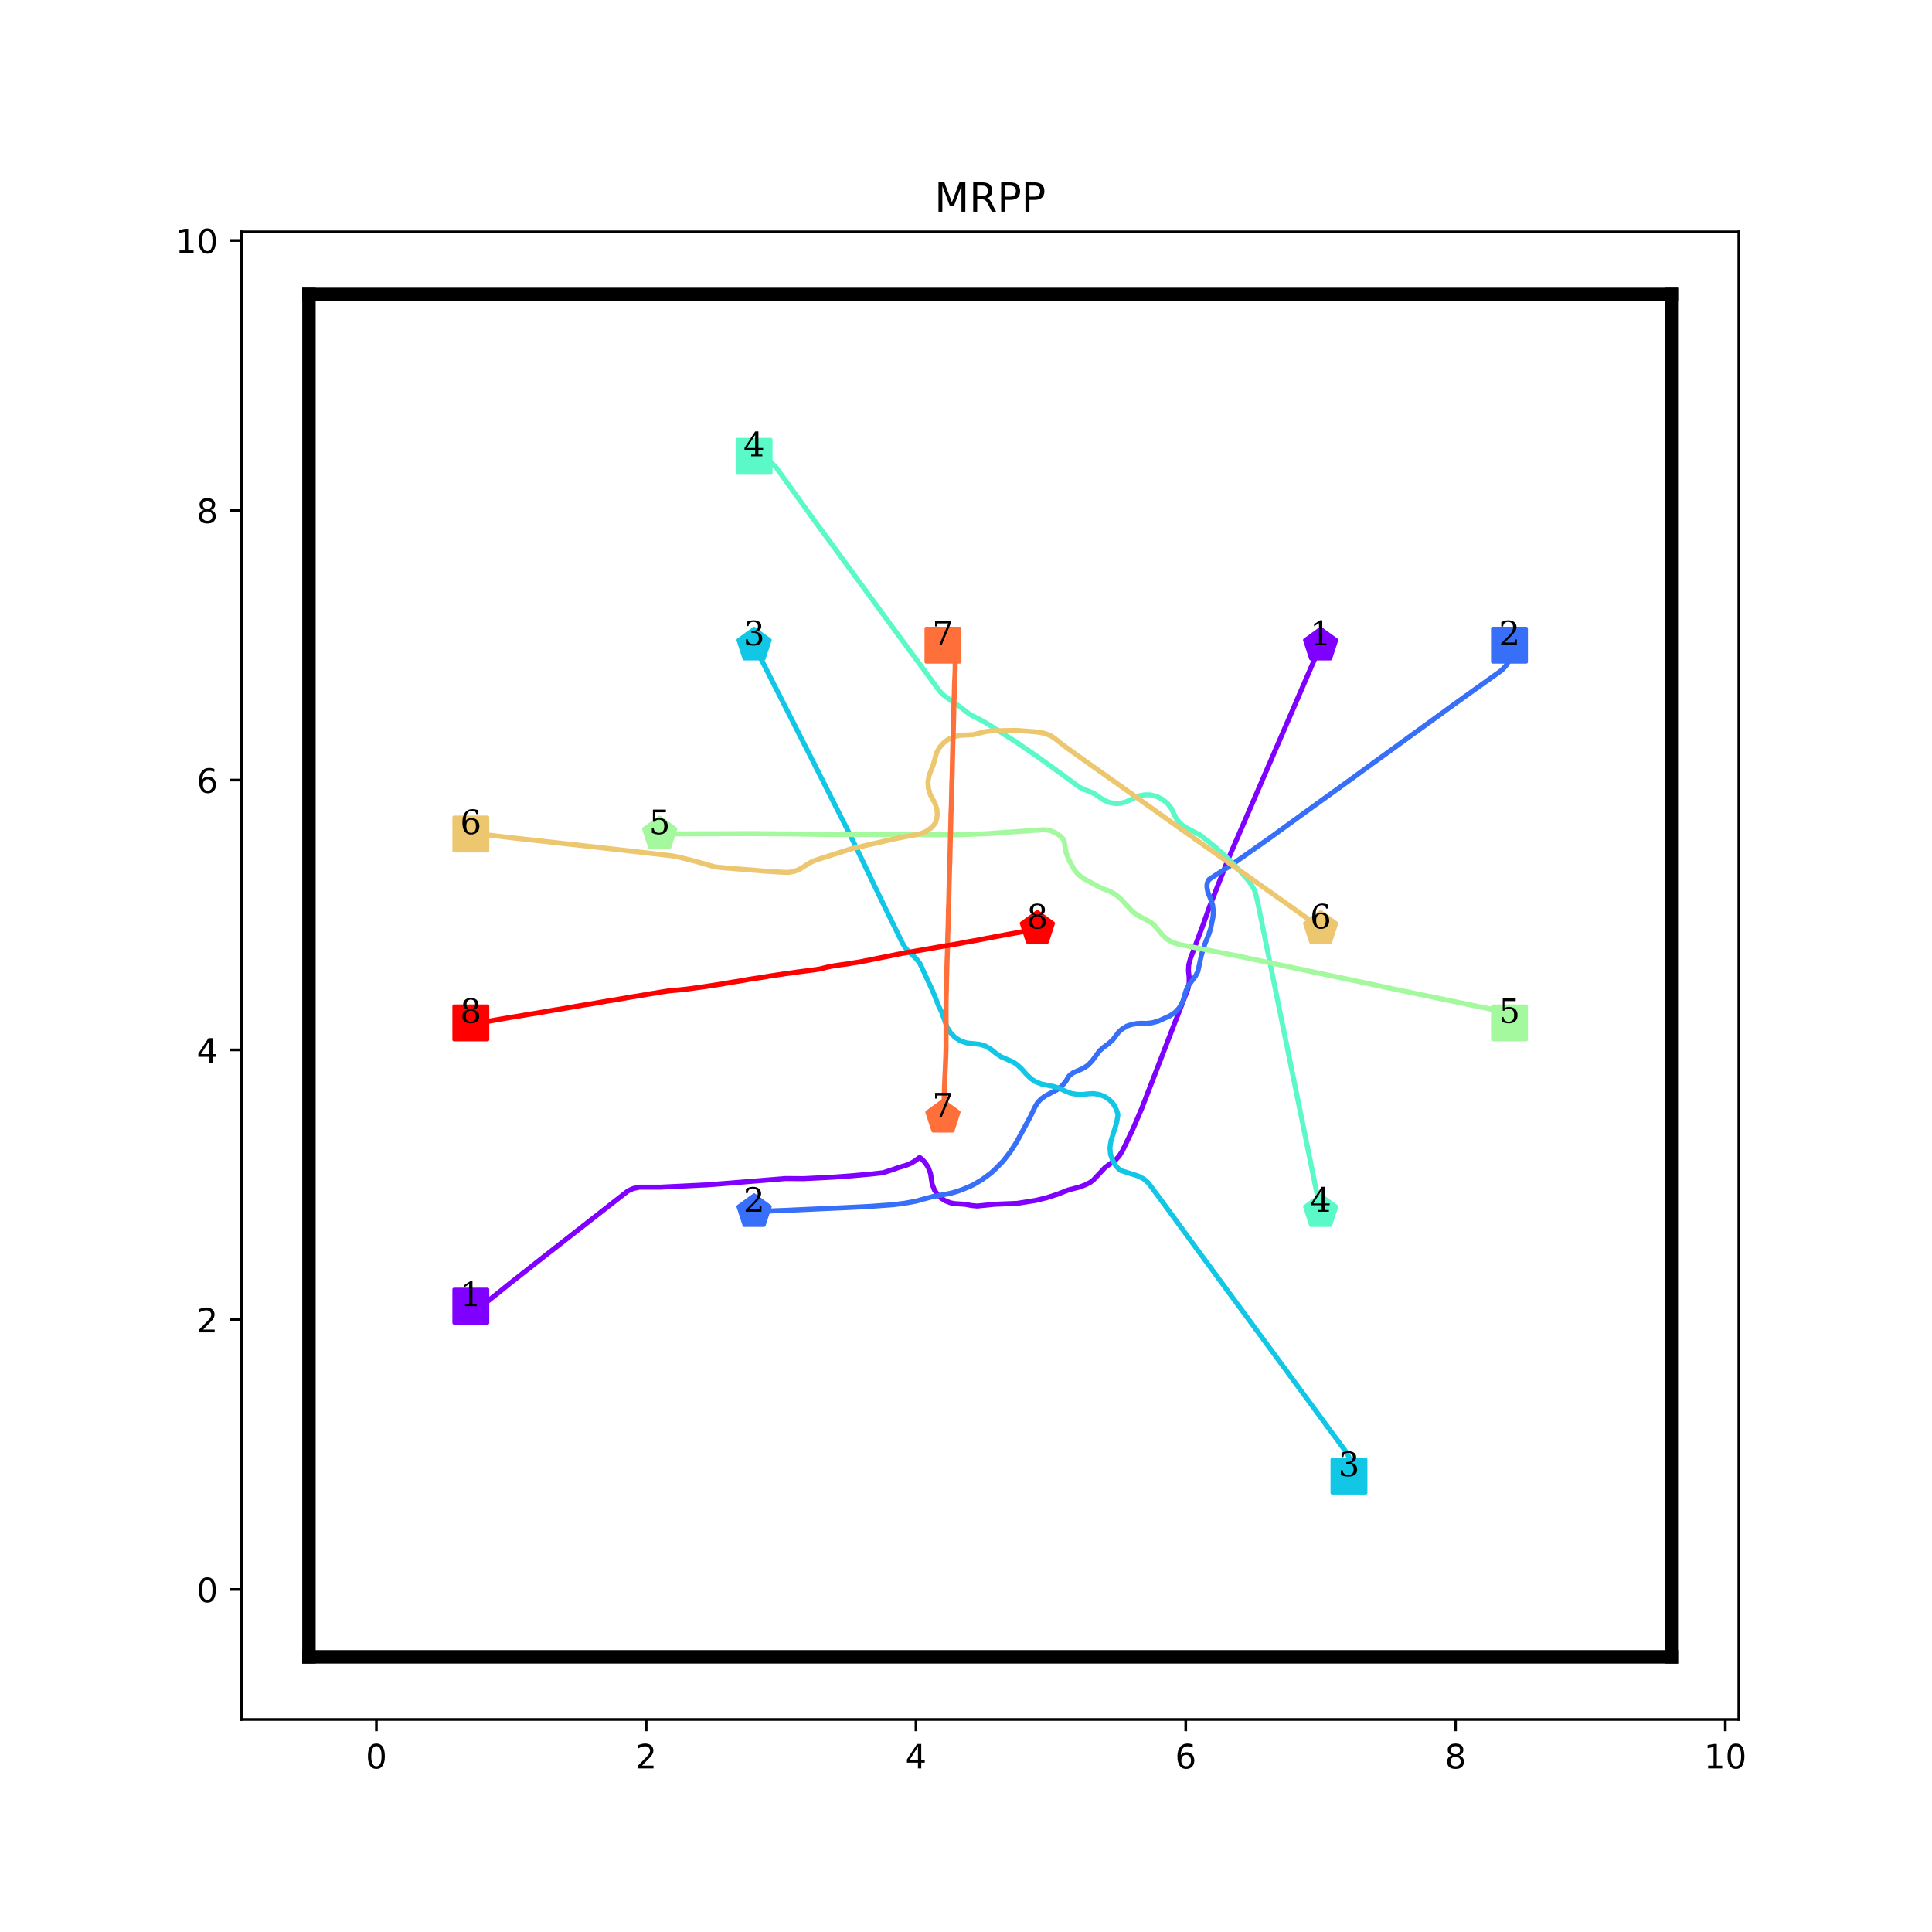<?xml version="1.0" encoding="utf-8" standalone="no"?>
<!DOCTYPE svg PUBLIC "-//W3C//DTD SVG 1.1//EN"
  "http://www.w3.org/Graphics/SVG/1.1/DTD/svg11.dtd">
<!-- Created with matplotlib (http://matplotlib.org/) -->
<svg height="576pt" version="1.1" viewBox="0 0 576 576" width="576pt" xmlns="http://www.w3.org/2000/svg" xmlns:xlink="http://www.w3.org/1999/xlink">
 <defs>
  <style type="text/css">
*{stroke-linecap:butt;stroke-linejoin:round;}
  </style>
 </defs>
 <g id="figure_1">
  <g id="patch_1">
   <path d="M 0 576 
L 576 576 
L 576 0 
L 0 0 
z
" style="fill:#ffffff;"/>
  </g>
  <g id="axes_1">
   <g id="patch_2">
    <path d="M 72 512.64 
L 518.4 512.64 
L 518.4 69.12 
L 72 69.12 
z
" style="fill:#ffffff;"/>
   </g>
   <g id="matplotlib.axis_1">
    <g id="xtick_1">
     <g id="line2d_1">
      <defs>
       <path d="M 0 0 
L 0 3.5 
" id="mc1763d6c73" style="stroke:#000000;stroke-width:0.8;"/>
      </defs>
      <g>
       <use style="stroke:#000000;stroke-width:0.8;" x="112.216" xlink:href="#mc1763d6c73" y="512.64"/>
      </g>
     </g>
     <g id="text_1">
      <!-- 0 -->
      <defs>
       <path d="M 31.781 66.406 
Q 24.172 66.406 20.328 58.906 
Q 16.5 51.422 16.5 36.375 
Q 16.5 21.391 20.328 13.891 
Q 24.172 6.391 31.781 6.391 
Q 39.453 6.391 43.281 13.891 
Q 47.125 21.391 47.125 36.375 
Q 47.125 51.422 43.281 58.906 
Q 39.453 66.406 31.781 66.406 
z
M 31.781 74.219 
Q 44.047 74.219 50.516 64.516 
Q 56.984 54.828 56.984 36.375 
Q 56.984 17.969 50.516 8.266 
Q 44.047 -1.422 31.781 -1.422 
Q 19.531 -1.422 13.062 8.266 
Q 6.594 17.969 6.594 36.375 
Q 6.594 54.828 13.062 64.516 
Q 19.531 74.219 31.781 74.219 
z
" id="DejaVuSans-30"/>
      </defs>
      <g transform="translate(109.035 527.238)scale(0.1 -0.1)">
       <use xlink:href="#DejaVuSans-30"/>
      </g>
     </g>
    </g>
    <g id="xtick_2">
     <g id="line2d_2">
      <g>
       <use style="stroke:#000000;stroke-width:0.8;" x="192.649" xlink:href="#mc1763d6c73" y="512.64"/>
      </g>
     </g>
     <g id="text_2">
      <!-- 2 -->
      <defs>
       <path d="M 19.188 8.297 
L 53.609 8.297 
L 53.609 0 
L 7.328 0 
L 7.328 8.297 
Q 12.938 14.109 22.625 23.891 
Q 32.328 33.688 34.812 36.531 
Q 39.547 41.844 41.422 45.531 
Q 43.312 49.219 43.312 52.781 
Q 43.312 58.594 39.234 62.25 
Q 35.156 65.922 28.609 65.922 
Q 23.969 65.922 18.812 64.312 
Q 13.672 62.703 7.812 59.422 
L 7.812 69.391 
Q 13.766 71.781 18.938 73 
Q 24.125 74.219 28.422 74.219 
Q 39.75 74.219 46.484 68.547 
Q 53.219 62.891 53.219 53.422 
Q 53.219 48.922 51.531 44.891 
Q 49.859 40.875 45.406 35.406 
Q 44.188 33.984 37.641 27.219 
Q 31.109 20.453 19.188 8.297 
z
" id="DejaVuSans-32"/>
      </defs>
      <g transform="translate(189.467 527.238)scale(0.1 -0.1)">
       <use xlink:href="#DejaVuSans-32"/>
      </g>
     </g>
    </g>
    <g id="xtick_3">
     <g id="line2d_3">
      <g>
       <use style="stroke:#000000;stroke-width:0.8;" x="273.081" xlink:href="#mc1763d6c73" y="512.64"/>
      </g>
     </g>
     <g id="text_3">
      <!-- 4 -->
      <defs>
       <path d="M 37.797 64.312 
L 12.891 25.391 
L 37.797 25.391 
z
M 35.203 72.906 
L 47.609 72.906 
L 47.609 25.391 
L 58.016 25.391 
L 58.016 17.188 
L 47.609 17.188 
L 47.609 0 
L 37.797 0 
L 37.797 17.188 
L 4.891 17.188 
L 4.891 26.703 
z
" id="DejaVuSans-34"/>
      </defs>
      <g transform="translate(269.9 527.238)scale(0.1 -0.1)">
       <use xlink:href="#DejaVuSans-34"/>
      </g>
     </g>
    </g>
    <g id="xtick_4">
     <g id="line2d_4">
      <g>
       <use style="stroke:#000000;stroke-width:0.8;" x="353.514" xlink:href="#mc1763d6c73" y="512.64"/>
      </g>
     </g>
     <g id="text_4">
      <!-- 6 -->
      <defs>
       <path d="M 33.016 40.375 
Q 26.375 40.375 22.484 35.828 
Q 18.609 31.297 18.609 23.391 
Q 18.609 15.531 22.484 10.953 
Q 26.375 6.391 33.016 6.391 
Q 39.656 6.391 43.531 10.953 
Q 47.406 15.531 47.406 23.391 
Q 47.406 31.297 43.531 35.828 
Q 39.656 40.375 33.016 40.375 
z
M 52.594 71.297 
L 52.594 62.312 
Q 48.875 64.062 45.094 64.984 
Q 41.312 65.922 37.594 65.922 
Q 27.828 65.922 22.672 59.328 
Q 17.531 52.734 16.797 39.406 
Q 19.672 43.656 24.016 45.922 
Q 28.375 48.188 33.594 48.188 
Q 44.578 48.188 50.953 41.516 
Q 57.328 34.859 57.328 23.391 
Q 57.328 12.156 50.688 5.359 
Q 44.047 -1.422 33.016 -1.422 
Q 20.359 -1.422 13.672 8.266 
Q 6.984 17.969 6.984 36.375 
Q 6.984 53.656 15.188 63.938 
Q 23.391 74.219 37.203 74.219 
Q 40.922 74.219 44.703 73.484 
Q 48.484 72.75 52.594 71.297 
z
" id="DejaVuSans-36"/>
      </defs>
      <g transform="translate(350.332 527.238)scale(0.1 -0.1)">
       <use xlink:href="#DejaVuSans-36"/>
      </g>
     </g>
    </g>
    <g id="xtick_5">
     <g id="line2d_5">
      <g>
       <use style="stroke:#000000;stroke-width:0.8;" x="433.946" xlink:href="#mc1763d6c73" y="512.64"/>
      </g>
     </g>
     <g id="text_5">
      <!-- 8 -->
      <defs>
       <path d="M 31.781 34.625 
Q 24.75 34.625 20.719 30.859 
Q 16.703 27.094 16.703 20.516 
Q 16.703 13.922 20.719 10.156 
Q 24.75 6.391 31.781 6.391 
Q 38.812 6.391 42.859 10.172 
Q 46.922 13.969 46.922 20.516 
Q 46.922 27.094 42.891 30.859 
Q 38.875 34.625 31.781 34.625 
z
M 21.922 38.812 
Q 15.578 40.375 12.031 44.719 
Q 8.5 49.078 8.5 55.328 
Q 8.5 64.062 14.719 69.141 
Q 20.953 74.219 31.781 74.219 
Q 42.672 74.219 48.875 69.141 
Q 55.078 64.062 55.078 55.328 
Q 55.078 49.078 51.531 44.719 
Q 48 40.375 41.703 38.812 
Q 48.828 37.156 52.797 32.312 
Q 56.781 27.484 56.781 20.516 
Q 56.781 9.906 50.312 4.234 
Q 43.844 -1.422 31.781 -1.422 
Q 19.734 -1.422 13.25 4.234 
Q 6.781 9.906 6.781 20.516 
Q 6.781 27.484 10.781 32.312 
Q 14.797 37.156 21.922 38.812 
z
M 18.312 54.391 
Q 18.312 48.734 21.844 45.562 
Q 25.391 42.391 31.781 42.391 
Q 38.141 42.391 41.719 45.562 
Q 45.312 48.734 45.312 54.391 
Q 45.312 60.062 41.719 63.234 
Q 38.141 66.406 31.781 66.406 
Q 25.391 66.406 21.844 63.234 
Q 18.312 60.062 18.312 54.391 
z
" id="DejaVuSans-38"/>
      </defs>
      <g transform="translate(430.765 527.238)scale(0.1 -0.1)">
       <use xlink:href="#DejaVuSans-38"/>
      </g>
     </g>
    </g>
    <g id="xtick_6">
     <g id="line2d_6">
      <g>
       <use style="stroke:#000000;stroke-width:0.8;" x="514.378" xlink:href="#mc1763d6c73" y="512.64"/>
      </g>
     </g>
     <g id="text_6">
      <!-- 10 -->
      <defs>
       <path d="M 12.406 8.297 
L 28.516 8.297 
L 28.516 63.922 
L 10.984 60.406 
L 10.984 69.391 
L 28.422 72.906 
L 38.281 72.906 
L 38.281 8.297 
L 54.391 8.297 
L 54.391 0 
L 12.406 0 
z
" id="DejaVuSans-31"/>
      </defs>
      <g transform="translate(508.016 527.238)scale(0.1 -0.1)">
       <use xlink:href="#DejaVuSans-31"/>
       <use x="63.623" xlink:href="#DejaVuSans-30"/>
      </g>
     </g>
    </g>
   </g>
   <g id="matplotlib.axis_2">
    <g id="ytick_1">
     <g id="line2d_7">
      <defs>
       <path d="M 0 0 
L -3.5 0 
" id="m7b835fe3cc" style="stroke:#000000;stroke-width:0.8;"/>
      </defs>
      <g>
       <use style="stroke:#000000;stroke-width:0.8;" x="72" xlink:href="#m7b835fe3cc" y="473.864"/>
      </g>
     </g>
     <g id="text_7">
      <!-- 0 -->
      <g transform="translate(58.638 477.663)scale(0.1 -0.1)">
       <use xlink:href="#DejaVuSans-30"/>
      </g>
     </g>
    </g>
    <g id="ytick_2">
     <g id="line2d_8">
      <g>
       <use style="stroke:#000000;stroke-width:0.8;" x="72" xlink:href="#m7b835fe3cc" y="393.431"/>
      </g>
     </g>
     <g id="text_8">
      <!-- 2 -->
      <g transform="translate(58.638 397.231)scale(0.1 -0.1)">
       <use xlink:href="#DejaVuSans-32"/>
      </g>
     </g>
    </g>
    <g id="ytick_3">
     <g id="line2d_9">
      <g>
       <use style="stroke:#000000;stroke-width:0.8;" x="72" xlink:href="#m7b835fe3cc" y="312.999"/>
      </g>
     </g>
     <g id="text_9">
      <!-- 4 -->
      <g transform="translate(58.638 316.798)scale(0.1 -0.1)">
       <use xlink:href="#DejaVuSans-34"/>
      </g>
     </g>
    </g>
    <g id="ytick_4">
     <g id="line2d_10">
      <g>
       <use style="stroke:#000000;stroke-width:0.8;" x="72" xlink:href="#m7b835fe3cc" y="232.566"/>
      </g>
     </g>
     <g id="text_10">
      <!-- 6 -->
      <g transform="translate(58.638 236.366)scale(0.1 -0.1)">
       <use xlink:href="#DejaVuSans-36"/>
      </g>
     </g>
    </g>
    <g id="ytick_5">
     <g id="line2d_11">
      <g>
       <use style="stroke:#000000;stroke-width:0.8;" x="72" xlink:href="#m7b835fe3cc" y="152.134"/>
      </g>
     </g>
     <g id="text_11">
      <!-- 8 -->
      <g transform="translate(58.638 155.933)scale(0.1 -0.1)">
       <use xlink:href="#DejaVuSans-38"/>
      </g>
     </g>
    </g>
    <g id="ytick_6">
     <g id="line2d_12">
      <g>
       <use style="stroke:#000000;stroke-width:0.8;" x="72" xlink:href="#m7b835fe3cc" y="71.702"/>
      </g>
     </g>
     <g id="text_12">
      <!-- 10 -->
      <g transform="translate(52.275 75.501)scale(0.1 -0.1)">
       <use xlink:href="#DejaVuSans-31"/>
       <use x="63.623" xlink:href="#DejaVuSans-30"/>
      </g>
     </g>
    </g>
   </g>
   <g id="line2d_13">
    <path clip-path="url(#p31a82bf96d)" d="M 140.368 389.41 
" style="fill:none;stroke:#1f77b4;stroke-linecap:square;stroke-width:1.5;"/>
    <defs>
     <path d="M -5 5 
L 5 5 
L 5 -5 
L -5 -5 
z
" id="m6dfa754a2d" style="stroke:#8000ff;stroke-linejoin:miter;"/>
    </defs>
    <g clip-path="url(#p31a82bf96d)">
     <use style="fill:#8000ff;stroke:#8000ff;stroke-linejoin:miter;" x="140.368" xlink:href="#m6dfa754a2d" y="389.41"/>
    </g>
   </g>
   <g id="line2d_14">
    <path clip-path="url(#p31a82bf96d)" d="M 393.73 192.35 
" style="fill:none;stroke:#ff7f0e;stroke-linecap:square;stroke-width:1.5;"/>
    <defs>
     <path d="M 0 -5 
L -4.755 -1.545 
L -2.939 4.045 
L 2.939 4.045 
L 4.755 -1.545 
z
" id="m9c8dd5140e" style="stroke:#8000ff;stroke-linejoin:miter;"/>
    </defs>
    <g clip-path="url(#p31a82bf96d)">
     <use style="fill:#8000ff;stroke:#8000ff;stroke-linejoin:miter;" x="393.73" xlink:href="#m9c8dd5140e" y="192.35"/>
    </g>
   </g>
   <g id="line2d_15">
    <path clip-path="url(#p31a82bf96d)" d="M 450.032 192.35 
" style="fill:none;stroke:#2ca02c;stroke-linecap:square;stroke-width:1.5;"/>
    <defs>
     <path d="M -5 5 
L 5 5 
L 5 -5 
L -5 -5 
z
" id="m4c84df47e3" style="stroke:#376ff9;stroke-linejoin:miter;"/>
    </defs>
    <g clip-path="url(#p31a82bf96d)">
     <use style="fill:#376ff9;stroke:#376ff9;stroke-linejoin:miter;" x="450.032" xlink:href="#m4c84df47e3" y="192.35"/>
    </g>
   </g>
   <g id="line2d_16">
    <path clip-path="url(#p31a82bf96d)" d="M 224.822 361.258 
" style="fill:none;stroke:#d62728;stroke-linecap:square;stroke-width:1.5;"/>
    <defs>
     <path d="M 0 -5 
L -4.755 -1.545 
L -2.939 4.045 
L 2.939 4.045 
L 4.755 -1.545 
z
" id="mf44c477dc1" style="stroke:#376ff9;stroke-linejoin:miter;"/>
    </defs>
    <g clip-path="url(#p31a82bf96d)">
     <use style="fill:#376ff9;stroke:#376ff9;stroke-linejoin:miter;" x="224.822" xlink:href="#mf44c477dc1" y="361.258"/>
    </g>
   </g>
   <g id="line2d_17">
    <path clip-path="url(#p31a82bf96d)" d="M 402.175 440.082 
" style="fill:none;stroke:#9467bd;stroke-linecap:square;stroke-width:1.5;"/>
    <defs>
     <path d="M -5 5 
L 5 5 
L 5 -5 
L -5 -5 
z
" id="ma5440a2095" style="stroke:#12c7e6;stroke-linejoin:miter;"/>
    </defs>
    <g clip-path="url(#p31a82bf96d)">
     <use style="fill:#12c7e6;stroke:#12c7e6;stroke-linejoin:miter;" x="402.175" xlink:href="#ma5440a2095" y="440.082"/>
    </g>
   </g>
   <g id="line2d_18">
    <path clip-path="url(#p31a82bf96d)" d="M 224.822 192.35 
" style="fill:none;stroke:#8c564b;stroke-linecap:square;stroke-width:1.5;"/>
    <defs>
     <path d="M 0 -5 
L -4.755 -1.545 
L -2.939 4.045 
L 2.939 4.045 
L 4.755 -1.545 
z
" id="m58381ea422" style="stroke:#12c7e6;stroke-linejoin:miter;"/>
    </defs>
    <g clip-path="url(#p31a82bf96d)">
     <use style="fill:#12c7e6;stroke:#12c7e6;stroke-linejoin:miter;" x="224.822" xlink:href="#m58381ea422" y="192.35"/>
    </g>
   </g>
   <g id="line2d_19">
    <path clip-path="url(#p31a82bf96d)" d="M 224.822 136.048 
" style="fill:none;stroke:#e377c2;stroke-linecap:square;stroke-width:1.5;"/>
    <defs>
     <path d="M -5 5 
L 5 5 
L 5 -5 
L -5 -5 
z
" id="m04779bd440" style="stroke:#5bf9c7;stroke-linejoin:miter;"/>
    </defs>
    <g clip-path="url(#p31a82bf96d)">
     <use style="fill:#5bf9c7;stroke:#5bf9c7;stroke-linejoin:miter;" x="224.822" xlink:href="#m04779bd440" y="136.048"/>
    </g>
   </g>
   <g id="line2d_20">
    <path clip-path="url(#p31a82bf96d)" d="M 393.73 361.258 
" style="fill:none;stroke:#7f7f7f;stroke-linecap:square;stroke-width:1.5;"/>
    <defs>
     <path d="M 0 -5 
L -4.755 -1.545 
L -2.939 4.045 
L 2.939 4.045 
L 4.755 -1.545 
z
" id="mbd8d80049e" style="stroke:#5bf9c7;stroke-linejoin:miter;"/>
    </defs>
    <g clip-path="url(#p31a82bf96d)">
     <use style="fill:#5bf9c7;stroke:#5bf9c7;stroke-linejoin:miter;" x="393.73" xlink:href="#mbd8d80049e" y="361.258"/>
    </g>
   </g>
   <g id="line2d_21">
    <path clip-path="url(#p31a82bf96d)" d="M 450.032 304.956 
" style="fill:none;stroke:#bcbd22;stroke-linecap:square;stroke-width:1.5;"/>
    <defs>
     <path d="M -5 5 
L 5 5 
L 5 -5 
L -5 -5 
z
" id="mf0f3031018" style="stroke:#a4f99f;stroke-linejoin:miter;"/>
    </defs>
    <g clip-path="url(#p31a82bf96d)">
     <use style="fill:#a4f99f;stroke:#a4f99f;stroke-linejoin:miter;" x="450.032" xlink:href="#mf0f3031018" y="304.956"/>
    </g>
   </g>
   <g id="line2d_22">
    <path clip-path="url(#p31a82bf96d)" d="M 196.67 248.653 
" style="fill:none;stroke:#17becf;stroke-linecap:square;stroke-width:1.5;"/>
    <defs>
     <path d="M 0 -5 
L -4.755 -1.545 
L -2.939 4.045 
L 2.939 4.045 
L 4.755 -1.545 
z
" id="m8d3bf23ac2" style="stroke:#a4f99f;stroke-linejoin:miter;"/>
    </defs>
    <g clip-path="url(#p31a82bf96d)">
     <use style="fill:#a4f99f;stroke:#a4f99f;stroke-linejoin:miter;" x="196.67" xlink:href="#m8d3bf23ac2" y="248.653"/>
    </g>
   </g>
   <g id="line2d_23">
    <path clip-path="url(#p31a82bf96d)" d="M 140.368 248.653 
" style="fill:none;stroke:#1f77b4;stroke-linecap:square;stroke-width:1.5;"/>
    <defs>
     <path d="M -5 5 
L 5 5 
L 5 -5 
L -5 -5 
z
" id="m07a9587de7" style="stroke:#edc76f;stroke-linejoin:miter;"/>
    </defs>
    <g clip-path="url(#p31a82bf96d)">
     <use style="fill:#edc76f;stroke:#edc76f;stroke-linejoin:miter;" x="140.368" xlink:href="#m07a9587de7" y="248.653"/>
    </g>
   </g>
   <g id="line2d_24">
    <path clip-path="url(#p31a82bf96d)" d="M 393.73 276.804 
" style="fill:none;stroke:#ff7f0e;stroke-linecap:square;stroke-width:1.5;"/>
    <defs>
     <path d="M 0 -5 
L -4.755 -1.545 
L -2.939 4.045 
L 2.939 4.045 
L 4.755 -1.545 
z
" id="m2b191c9110" style="stroke:#edc76f;stroke-linejoin:miter;"/>
    </defs>
    <g clip-path="url(#p31a82bf96d)">
     <use style="fill:#edc76f;stroke:#edc76f;stroke-linejoin:miter;" x="393.73" xlink:href="#m2b191c9110" y="276.804"/>
    </g>
   </g>
   <g id="line2d_25">
    <path clip-path="url(#p31a82bf96d)" d="M 281.124 192.35 
" style="fill:none;stroke:#2ca02c;stroke-linecap:square;stroke-width:1.5;"/>
    <defs>
     <path d="M -5 5 
L 5 5 
L 5 -5 
L -5 -5 
z
" id="me36fd4bdbc" style="stroke:#ff6f39;stroke-linejoin:miter;"/>
    </defs>
    <g clip-path="url(#p31a82bf96d)">
     <use style="fill:#ff6f39;stroke:#ff6f39;stroke-linejoin:miter;" x="281.124" xlink:href="#me36fd4bdbc" y="192.35"/>
    </g>
   </g>
   <g id="line2d_26">
    <path clip-path="url(#p31a82bf96d)" d="M 281.124 333.107 
" style="fill:none;stroke:#d62728;stroke-linecap:square;stroke-width:1.5;"/>
    <defs>
     <path d="M 0 -5 
L -4.755 -1.545 
L -2.939 4.045 
L 2.939 4.045 
L 4.755 -1.545 
z
" id="m409cd2ec35" style="stroke:#ff6f39;stroke-linejoin:miter;"/>
    </defs>
    <g clip-path="url(#p31a82bf96d)">
     <use style="fill:#ff6f39;stroke:#ff6f39;stroke-linejoin:miter;" x="281.124" xlink:href="#m409cd2ec35" y="333.107"/>
    </g>
   </g>
   <g id="line2d_27">
    <path clip-path="url(#p31a82bf96d)" d="M 140.368 304.956 
" style="fill:none;stroke:#9467bd;stroke-linecap:square;stroke-width:1.5;"/>
    <defs>
     <path d="M -5 5 
L 5 5 
L 5 -5 
L -5 -5 
z
" id="md1044e15b2" style="stroke:#ff0000;stroke-linejoin:miter;"/>
    </defs>
    <g clip-path="url(#p31a82bf96d)">
     <use style="fill:#ff0000;stroke:#ff0000;stroke-linejoin:miter;" x="140.368" xlink:href="#md1044e15b2" y="304.956"/>
    </g>
   </g>
   <g id="line2d_28">
    <path clip-path="url(#p31a82bf96d)" d="M 309.276 276.804 
" style="fill:none;stroke:#8c564b;stroke-linecap:square;stroke-width:1.5;"/>
    <defs>
     <path d="M 0 -5 
L -4.755 -1.545 
L -2.939 4.045 
L 2.939 4.045 
L 4.755 -1.545 
z
" id="m4645c561bd" style="stroke:#ff0000;stroke-linejoin:miter;"/>
    </defs>
    <g clip-path="url(#p31a82bf96d)">
     <use style="fill:#ff0000;stroke:#ff0000;stroke-linejoin:miter;" x="309.276" xlink:href="#m4645c561bd" y="276.804"/>
    </g>
   </g>
   <g id="line2d_29"/>
   <g id="line2d_30">
    <path clip-path="url(#p31a82bf96d)" d="M 92.108 493.972 
L 92.108 87.788 
" style="fill:none;stroke:#000000;stroke-linecap:square;stroke-width:4;"/>
   </g>
   <g id="line2d_31">
    <path clip-path="url(#p31a82bf96d)" d="M 92.108 87.788 
L 498.292 87.788 
" style="fill:none;stroke:#000000;stroke-linecap:square;stroke-width:4;"/>
   </g>
   <g id="line2d_32">
    <path clip-path="url(#p31a82bf96d)" d="M 498.292 87.788 
L 498.292 493.972 
" style="fill:none;stroke:#000000;stroke-linecap:square;stroke-width:4;"/>
   </g>
   <g id="line2d_33">
    <path clip-path="url(#p31a82bf96d)" d="M 498.292 493.972 
L 92.108 493.972 
" style="fill:none;stroke:#000000;stroke-linecap:square;stroke-width:4;"/>
   </g>
   <g id="line2d_34">
    <path clip-path="url(#p31a82bf96d)" d="M 140.368 389.41 
L 140.931 389.41 
L 142.298 389.249 
L 143.786 388.806 
L 145.153 388.123 
L 148.009 385.871 
L 151.99 382.653 
L 162.728 374.208 
L 187.26 355.025 
L 188.788 354.341 
L 190.678 353.939 
L 193.694 353.939 
L 196.871 353.939 
L 210.746 353.255 
L 217.985 352.692 
L 234.232 351.365 
L 239.581 351.405 
L 248.911 350.923 
L 254.26 350.521 
L 259.609 350.038 
L 263.268 349.636 
L 266.244 348.671 
L 268.054 348.027 
L 270.025 347.464 
L 271.674 346.781 
L 272.84 346.057 
L 274.167 345.091 
L 274.81 345.534 
L 275.816 346.62 
L 276.741 348.027 
L 277.424 349.877 
L 277.907 353.014 
L 278.55 354.703 
L 279.395 355.99 
L 280.441 357.076 
L 281.728 357.961 
L 283.376 358.604 
L 284.623 358.845 
L 287.72 359.046 
L 289.61 359.408 
L 291.339 359.569 
L 296.406 359.046 
L 303.283 358.765 
L 308.833 357.88 
L 311.93 357.116 
L 315.228 356.07 
L 318.485 354.784 
L 321.863 353.899 
L 323.552 353.255 
L 325 352.531 
L 326.006 351.767 
L 329.464 348.067 
L 332.682 345.735 
L 333.727 344.569 
L 334.692 343 
L 337.709 336.726 
L 340.443 330.332 
L 344.787 319.072 
L 350.377 304.594 
L 354.157 294.821 
L 354.519 293.011 
L 354.519 291.282 
L 354.318 289.392 
L 354.398 287.703 
L 354.881 285.853 
L 358.742 275.558 
L 360.632 270.249 
L 366.222 256.013 
L 392.925 194.24 
L 392.925 194.24 
" style="fill:none;stroke:#8000ff;stroke-linecap:square;stroke-width:1.5;"/>
   </g>
   <g id="line2d_35">
    <path clip-path="url(#p31a82bf96d)" d="M 450.032 192.35 
L 450.274 192.431 
L 450.595 193.275 
L 450.636 194.321 
L 450.435 195.568 
L 449.992 196.774 
L 448.987 198.463 
L 447.66 199.871 
L 439.777 205.501 
L 434.107 209.563 
L 428.477 213.665 
L 419.347 220.26 
L 413.717 224.362 
L 409.374 227.499 
L 402.658 232.406 
L 389.829 241.655 
L 378.528 249.859 
L 366.906 258.023 
L 362.16 261.08 
L 360.511 262.166 
L 360.31 262.407 
L 360.069 262.89 
L 359.868 263.573 
L 359.827 264.418 
L 360.109 266.026 
L 360.873 267.876 
L 361.517 269.766 
L 361.758 271.697 
L 361.637 273.346 
L 360.954 276.804 
L 360.431 278.413 
L 359.144 281.63 
L 358.219 284.606 
L 357.133 289.593 
L 356.369 291.081 
L 354.197 293.977 
L 353.594 295.344 
L 352.548 298.843 
L 351.543 300.532 
L 350.377 301.779 
L 348.768 302.864 
L 345.229 304.473 
L 343.299 304.956 
L 341.65 305.117 
L 340.202 305.076 
L 338.915 305.157 
L 337.387 305.438 
L 335.939 305.921 
L 334.411 306.886 
L 333.486 307.731 
L 331.877 309.862 
L 330.51 311.149 
L 329.062 312.195 
L 327.815 313.28 
L 325.684 316.176 
L 324.357 317.584 
L 322.949 318.509 
L 320.013 319.795 
L 319.129 320.399 
L 318.686 320.841 
L 317.681 322.49 
L 316.434 323.898 
L 315.107 324.903 
L 311.648 326.713 
L 310.362 327.638 
L 309.316 328.764 
L 308.512 330.131 
L 307.184 332.906 
L 303.123 340.426 
L 301.232 343.362 
L 299.101 346.137 
L 296.608 348.671 
L 295.401 349.757 
L 292.787 351.687 
L 289.972 353.336 
L 286.996 354.623 
L 285.427 355.186 
L 283.618 355.709 
L 279.918 356.432 
L 278.349 356.674 
L 274.77 357.639 
L 273.242 358.081 
L 269.783 358.725 
L 266.325 359.167 
L 259.086 359.69 
L 251.847 360.052 
L 234.192 360.856 
L 229.085 361.057 
L 225.867 361.218 
L 225.867 361.218 
" style="fill:none;stroke:#376ff9;stroke-linecap:square;stroke-width:1.5;"/>
   </g>
   <g id="line2d_36">
    <path clip-path="url(#p31a82bf96d)" d="M 402.175 440.082 
L 401.974 440.163 
L 402.416 439.479 
L 402.738 438.634 
L 402.819 437.589 
L 402.698 436.141 
L 402.175 434.412 
L 401.29 432.843 
L 355.082 369.985 
L 350.98 364.355 
L 344.626 355.709 
L 342.333 352.652 
L 341.006 351.486 
L 339.398 350.641 
L 334.089 348.952 
L 333.325 348.309 
L 332.561 347.424 
L 331.716 345.976 
L 331.073 344.126 
L 330.912 342.196 
L 331.194 340.266 
L 332.923 334.675 
L 333.285 332.423 
L 333.164 331.74 
L 332.601 330.292 
L 331.797 328.965 
L 330.912 328.04 
L 329.464 326.994 
L 327.815 326.31 
L 326.046 326.029 
L 324.437 326.109 
L 322.788 326.31 
L 321.099 326.27 
L 319.41 325.989 
L 317.721 325.345 
L 315.831 324.461 
L 314.061 323.898 
L 310.563 323.214 
L 308.713 322.49 
L 307.345 321.565 
L 305.938 320.198 
L 304.651 318.75 
L 303.243 317.423 
L 301.956 316.578 
L 298.498 315.09 
L 296.889 314.004 
L 295.361 312.758 
L 293.792 311.873 
L 292.103 311.35 
L 288.243 310.948 
L 286.433 310.345 
L 284.784 309.339 
L 283.417 307.932 
L 282.371 306.283 
L 280.722 301.698 
L 279.878 300.009 
L 278.108 295.545 
L 274.247 287.22 
L 273.162 285.813 
L 270.99 283.802 
L 269.904 282.555 
L 269.059 281.188 
L 267.531 278.051 
L 263.751 270.37 
L 260.614 263.855 
L 253.657 249.337 
L 242.678 227.58 
L 238.777 219.898 
L 230.412 203.41 
L 225.465 193.597 
L 225.465 193.597 
" style="fill:none;stroke:#12c7e6;stroke-linecap:square;stroke-width:1.5;"/>
   </g>
   <g id="line2d_37">
    <path clip-path="url(#p31a82bf96d)" d="M 224.822 136.048 
L 225.988 136.128 
L 227.235 136.45 
L 228.642 137.053 
L 230.01 137.978 
L 231.377 139.345 
L 242.718 155.07 
L 247.946 162.188 
L 263.952 184.066 
L 267.29 188.61 
L 280.119 206.024 
L 281.325 207.27 
L 286.875 211.212 
L 288.122 212.217 
L 289.61 213.263 
L 292.264 214.59 
L 293.953 215.515 
L 303.002 221.266 
L 308.994 225.368 
L 317.48 231.481 
L 321.702 234.618 
L 323.351 235.422 
L 324.88 235.985 
L 326.327 236.669 
L 329.102 238.559 
L 330.751 239.242 
L 332.48 239.564 
L 334.009 239.524 
L 335.738 239.041 
L 339.438 237.312 
L 341.328 236.95 
L 343.017 236.99 
L 344.907 237.473 
L 346.637 238.358 
L 348.165 239.645 
L 349.17 240.972 
L 350.739 244.149 
L 351.865 245.516 
L 353.312 246.602 
L 357.857 248.975 
L 362.039 252.313 
L 364.895 254.806 
L 368.353 258.224 
L 371.772 262.045 
L 373.018 263.654 
L 373.943 265.262 
L 374.386 266.549 
L 375.11 269.726 
L 377.885 283.4 
L 390.392 344.85 
L 393.167 358.524 
L 393.569 360.374 
L 393.569 360.374 
" style="fill:none;stroke:#5bf9c7;stroke-linecap:square;stroke-width:1.5;"/>
   </g>
   <g id="line2d_38">
    <path clip-path="url(#p31a82bf96d)" d="M 450.032 304.956 
L 449.831 305.036 
L 449.67 305.237 
L 449.67 305.277 
L 449.63 304.996 
L 449.429 304.272 
L 449.027 303.548 
L 448.062 302.543 
L 446.534 301.578 
L 444.845 300.934 
L 415.728 294.902 
L 409.173 293.494 
L 388.743 289.191 
L 369.56 285.129 
L 351.623 281.59 
L 349.572 280.987 
L 348.125 280.142 
L 346.838 279.056 
L 343.862 275.558 
L 342.575 274.673 
L 339.197 272.903 
L 337.829 271.938 
L 335.577 269.565 
L 334.451 268.278 
L 333.084 267.072 
L 331.797 266.187 
L 330.429 265.544 
L 328.982 265.021 
L 327.494 264.337 
L 322.829 261.804 
L 321.3 260.557 
L 320.255 259.27 
L 318.485 255.932 
L 317.802 254.042 
L 317.56 252.715 
L 317.279 250.784 
L 316.877 250.061 
L 315.992 249.176 
L 314.584 248.211 
L 312.935 247.567 
L 311.126 247.366 
L 293.873 248.573 
L 285.267 248.894 
L 247.745 248.814 
L 237.57 248.653 
L 229.527 248.573 
L 224.419 248.532 
L 200.29 248.613 
L 198.681 248.653 
L 198.681 248.653 
" style="fill:none;stroke:#a4f99f;stroke-linecap:square;stroke-width:1.5;"/>
   </g>
   <g id="line2d_39">
    <path clip-path="url(#p31a82bf96d)" d="M 140.368 248.653 
L 142.7 248.693 
L 146.44 249.055 
L 153.357 249.859 
L 173.345 252.071 
L 181.871 253.037 
L 200.169 255.128 
L 202.542 255.57 
L 207.891 256.938 
L 213.038 258.426 
L 216.497 258.787 
L 228.522 259.753 
L 233.629 260.074 
L 235.197 260.074 
L 236.967 259.753 
L 238.616 259.029 
L 241.592 257.139 
L 243.281 256.415 
L 253.576 253.117 
L 259.086 251.83 
L 264.032 250.704 
L 267.451 249.94 
L 274.529 248.532 
L 276.178 247.849 
L 277.626 246.803 
L 278.55 245.798 
L 278.912 245.235 
L 279.315 243.948 
L 279.435 242.661 
L 279.315 241.293 
L 278.792 239.564 
L 277.344 236.91 
L 276.781 235.02 
L 276.66 233.089 
L 277.022 231.159 
L 278.309 227.781 
L 279.234 224.403 
L 280.199 222.714 
L 281.325 221.467 
L 282.653 220.461 
L 284.422 219.617 
L 286.071 219.255 
L 290.213 219.014 
L 293.913 218.089 
L 295.803 217.888 
L 303.163 217.767 
L 307.989 218.129 
L 309.597 218.29 
L 311.488 218.652 
L 313.297 219.376 
L 314.665 220.301 
L 316.917 222.11 
L 321.26 225.247 
L 331.998 232.848 
L 351.422 246.682 
L 386.008 271.134 
L 391.679 275.196 
L 393.167 276.362 
L 393.167 276.362 
" style="fill:none;stroke:#edc76f;stroke-linecap:square;stroke-width:1.5;"/>
   </g>
   <g id="line2d_40">
    <path clip-path="url(#p31a82bf96d)" d="M 281.124 192.35 
L 281.205 192.35 
L 281.808 192.471 
L 282.371 192.752 
L 283.014 193.195 
L 283.658 193.878 
L 284.301 195.085 
L 284.663 196.653 
L 284.784 198.302 
L 284.744 200.192 
L 284.663 202.083 
L 284.583 203.691 
L 284.543 205.26 
L 284.502 207.15 
L 284.422 209.04 
L 284.382 210.89 
L 284.342 212.78 
L 284.301 214.67 
L 284.261 216.279 
L 284.221 217.888 
L 284.141 219.738 
L 284.1 221.105 
L 284.06 222.714 
L 284.02 224.322 
L 283.98 225.931 
L 283.939 227.539 
L 283.899 229.671 
L 283.859 231.561 
L 283.779 233.17 
L 283.738 235.02 
L 283.698 236.91 
L 283.658 238.8 
L 283.618 240.409 
L 283.537 242.259 
L 283.497 243.626 
L 283.457 245.476 
L 283.417 247.085 
L 283.376 248.412 
L 283.336 250.061 
L 283.296 251.91 
L 283.256 253.519 
L 283.216 255.409 
L 283.175 257.018 
L 283.095 258.868 
L 283.055 260.477 
L 283.014 262.367 
L 282.974 263.694 
L 282.934 265.584 
L 282.894 267.193 
L 282.854 269.083 
L 282.773 270.933 
L 282.733 272.823 
L 282.693 274.713 
L 282.653 276.563 
L 282.572 278.453 
L 282.532 280.343 
L 282.492 282.193 
L 282.451 284.083 
L 282.371 285.974 
L 282.331 287.301 
L 282.291 288.909 
L 282.25 290.518 
L 282.21 292.127 
L 282.17 293.977 
L 282.13 295.867 
L 282.09 297.475 
L 282.049 299.084 
L 282.049 300.974 
L 282.049 302.824 
L 282.049 304.714 
L 282.049 306.564 
L 282.049 308.173 
L 282.049 310.063 
L 282.049 311.953 
L 282.009 313.562 
L 281.969 315.171 
L 281.888 317.061 
L 281.808 318.951 
L 281.728 320.519 
L 281.647 322.41 
L 281.567 324.3 
L 281.526 326.15 
L 281.486 327.477 
L 281.607 329.327 
L 281.768 330.573 
L 281.848 331.136 
" style="fill:none;stroke:#ff6f39;stroke-linecap:square;stroke-width:1.5;"/>
   </g>
   <g id="line2d_41">
    <path clip-path="url(#p31a82bf96d)" d="M 140.368 304.956 
L 140.89 304.956 
L 142.539 304.915 
L 144.067 304.714 
L 145.636 304.473 
L 147.245 304.192 
L 148.813 303.91 
L 150.663 303.588 
L 152.513 303.267 
L 154.363 302.985 
L 155.971 302.704 
L 157.821 302.382 
L 159.671 302.1 
L 161.521 301.779 
L 163.371 301.457 
L 165.221 301.135 
L 166.79 300.894 
L 168.64 300.572 
L 170.49 300.25 
L 172.339 299.929 
L 174.189 299.607 
L 175.798 299.366 
L 177.648 299.044 
L 179.498 298.722 
L 181.348 298.4 
L 183.198 298.119 
L 185.048 297.797 
L 186.616 297.516 
L 188.466 297.194 
L 190.075 296.953 
L 191.925 296.631 
L 193.493 296.349 
L 195.343 296.068 
L 197.193 295.746 
L 199.043 295.465 
L 200.893 295.264 
L 202.703 295.103 
L 204.311 294.942 
L 206.161 294.701 
L 207.77 294.459 
L 209.62 294.218 
L 211.47 293.936 
L 213.32 293.655 
L 214.888 293.414 
L 216.738 293.092 
L 218.347 292.81 
L 220.197 292.529 
L 222.047 292.207 
L 223.615 291.926 
L 225.465 291.644 
L 227.355 291.363 
L 229.205 291.041 
L 230.774 290.8 
L 232.382 290.558 
L 234.232 290.277 
L 235.841 290.076 
L 237.691 289.794 
L 239.299 289.593 
L 241.149 289.352 
L 242.999 289.11 
L 244.528 288.869 
L 246.096 288.467 
L 247.664 288.105 
L 249.474 287.824 
L 251.083 287.582 
L 252.691 287.381 
L 254.26 287.1 
L 255.869 286.858 
L 257.155 286.617 
L 259.005 286.255 
L 260.574 285.933 
L 262.142 285.612 
L 263.992 285.25 
L 265.601 284.928 
L 267.169 284.606 
L 268.738 284.285 
L 270.588 283.963 
L 272.438 283.641 
L 274.288 283.319 
L 275.896 283.038 
L 277.746 282.716 
L 279.315 282.435 
L 281.165 282.113 
L 282.733 281.872 
L 284.342 281.59 
L 286.192 281.268 
L 287.76 280.947 
L 289.328 280.665 
L 290.937 280.384 
L 292.224 280.142 
L 293.833 279.821 
L 295.401 279.539 
L 296.97 279.217 
L 298.578 278.936 
L 300.428 278.574 
L 302.238 278.252 
L 303.846 277.971 
L 305.696 277.609 
L 307.506 277.247 
" style="fill:none;stroke:#ff0000;stroke-linecap:square;stroke-width:1.5;"/>
   </g>
   <g id="patch_3">
    <path d="M 72 512.64 
L 72 69.12 
" style="fill:none;stroke:#000000;stroke-linecap:square;stroke-linejoin:miter;stroke-width:0.8;"/>
   </g>
   <g id="patch_4">
    <path d="M 518.4 512.64 
L 518.4 69.12 
" style="fill:none;stroke:#000000;stroke-linecap:square;stroke-linejoin:miter;stroke-width:0.8;"/>
   </g>
   <g id="patch_5">
    <path d="M 72 512.64 
L 518.4 512.64 
" style="fill:none;stroke:#000000;stroke-linecap:square;stroke-linejoin:miter;stroke-width:0.8;"/>
   </g>
   <g id="patch_6">
    <path d="M 72 69.12 
L 518.4 69.12 
" style="fill:none;stroke:#000000;stroke-linecap:square;stroke-linejoin:miter;stroke-width:0.8;"/>
   </g>
   <g id="text_13">
    <!-- 1 -->
    <defs>
     <path d="M 14.203 0 
L 14.203 5.172 
L 26.906 5.172 
L 26.906 65.828 
L 12.203 56.297 
L 12.203 62.703 
L 29.984 74.219 
L 36.719 74.219 
L 36.719 5.172 
L 49.422 5.172 
L 49.422 0 
z
" id="DejaVuSerif-31"/>
    </defs>
    <g transform="translate(137.186 389.41)scale(0.1 -0.1)">
     <use xlink:href="#DejaVuSerif-31"/>
    </g>
   </g>
   <g id="text_14">
    <!-- 1 -->
    <g transform="translate(390.548 192.35)scale(0.1 -0.1)">
     <use xlink:href="#DejaVuSerif-31"/>
    </g>
   </g>
   <g id="text_15">
    <!-- 2 -->
    <defs>
     <path d="M 12.797 55.516 
L 7.328 55.516 
L 7.328 68.5 
Q 12.547 71.297 17.844 72.75 
Q 23.141 74.219 28.219 74.219 
Q 39.594 74.219 46.188 68.703 
Q 52.781 63.188 52.781 53.719 
Q 52.781 43.016 37.844 28.125 
Q 36.672 27 36.078 26.422 
L 17.672 8.016 
L 48.094 8.016 
L 48.094 17 
L 53.812 17 
L 53.812 0 
L 6.781 0 
L 6.781 5.328 
L 28.906 27.391 
Q 36.234 34.719 39.359 40.844 
Q 42.484 46.969 42.484 53.719 
Q 42.484 61.078 38.641 65.234 
Q 34.812 69.391 28.078 69.391 
Q 21.094 69.391 17.281 65.922 
Q 13.484 62.453 12.797 55.516 
z
" id="DejaVuSerif-32"/>
    </defs>
    <g transform="translate(446.851 192.35)scale(0.1 -0.1)">
     <use xlink:href="#DejaVuSerif-32"/>
    </g>
   </g>
   <g id="text_16">
    <!-- 2 -->
    <g transform="translate(221.64 361.258)scale(0.1 -0.1)">
     <use xlink:href="#DejaVuSerif-32"/>
    </g>
   </g>
   <g id="text_17">
    <!-- 3 -->
    <defs>
     <path d="M 9.719 69.828 
Q 15.438 71.969 20.672 73.094 
Q 25.922 74.219 30.516 74.219 
Q 41.219 74.219 47.219 69.594 
Q 53.219 64.984 53.219 56.781 
Q 53.219 50.203 49.062 45.781 
Q 44.922 41.359 37.312 39.797 
Q 46.297 38.531 51.25 33.281 
Q 56.203 28.031 56.203 19.672 
Q 56.203 9.469 49.344 4.016 
Q 42.484 -1.422 29.594 -1.422 
Q 23.875 -1.422 18.422 -0.188 
Q 12.984 1.031 7.625 3.516 
L 7.625 17.672 
L 13.094 17.672 
Q 13.578 10.641 17.828 7.031 
Q 22.078 3.422 29.781 3.422 
Q 37.25 3.422 41.578 7.734 
Q 45.906 12.062 45.906 19.578 
Q 45.906 28.172 41.453 32.594 
Q 37.016 37.016 28.422 37.016 
L 23.781 37.016 
L 23.781 42 
L 26.219 42 
Q 34.766 42 39.031 45.531 
Q 43.312 49.078 43.312 56.203 
Q 43.312 62.594 39.797 65.984 
Q 36.281 69.391 29.688 69.391 
Q 23.094 69.391 19.453 66.266 
Q 15.828 63.141 15.188 56.984 
L 9.719 56.984 
z
" id="DejaVuSerif-33"/>
    </defs>
    <g transform="translate(398.994 440.082)scale(0.1 -0.1)">
     <use xlink:href="#DejaVuSerif-33"/>
    </g>
   </g>
   <g id="text_18">
    <!-- 3 -->
    <g transform="translate(221.64 192.35)scale(0.1 -0.1)">
     <use xlink:href="#DejaVuSerif-33"/>
    </g>
   </g>
   <g id="text_19">
    <!-- 4 -->
    <defs>
     <path d="M 34.906 24.703 
L 34.906 63.484 
L 10.016 24.703 
z
M 56.391 0 
L 23.188 0 
L 23.188 5.172 
L 34.906 5.172 
L 34.906 19.484 
L 3.078 19.484 
L 3.078 24.812 
L 35.016 74.219 
L 44.672 74.219 
L 44.672 24.703 
L 58.594 24.703 
L 58.594 19.484 
L 44.672 19.484 
L 44.672 5.172 
L 56.391 5.172 
z
" id="DejaVuSerif-34"/>
    </defs>
    <g transform="translate(221.64 136.048)scale(0.1 -0.1)">
     <use xlink:href="#DejaVuSerif-34"/>
    </g>
   </g>
   <g id="text_20">
    <!-- 4 -->
    <g transform="translate(390.548 361.258)scale(0.1 -0.1)">
     <use xlink:href="#DejaVuSerif-34"/>
    </g>
   </g>
   <g id="text_21">
    <!-- 5 -->
    <defs>
     <path d="M 50.297 72.906 
L 50.297 64.891 
L 16.891 64.891 
L 16.891 44 
Q 19.438 45.75 22.828 46.625 
Q 26.219 47.516 30.422 47.516 
Q 42.234 47.516 49.062 40.969 
Q 55.906 34.422 55.906 23.094 
Q 55.906 11.531 49 5.047 
Q 42.094 -1.422 29.594 -1.422 
Q 24.562 -1.422 19.281 -0.188 
Q 14.016 1.031 8.5 3.516 
L 8.5 17.672 
L 14.016 17.672 
Q 14.453 10.75 18.422 7.078 
Q 22.406 3.422 29.594 3.422 
Q 37.312 3.422 41.453 8.5 
Q 45.609 13.578 45.609 23.094 
Q 45.609 32.562 41.484 37.609 
Q 37.359 42.672 29.594 42.672 
Q 25.203 42.672 21.844 41.109 
Q 18.5 39.547 15.922 36.281 
L 11.719 36.281 
L 11.719 72.906 
z
" id="DejaVuSerif-35"/>
    </defs>
    <g transform="translate(446.851 304.956)scale(0.1 -0.1)">
     <use xlink:href="#DejaVuSerif-35"/>
    </g>
   </g>
   <g id="text_22">
    <!-- 5 -->
    <g transform="translate(193.489 248.653)scale(0.1 -0.1)">
     <use xlink:href="#DejaVuSerif-35"/>
    </g>
   </g>
   <g id="text_23">
    <!-- 6 -->
    <defs>
     <path d="M 32.719 3.422 
Q 39.594 3.422 43.297 8.469 
Q 47.016 13.531 47.016 23 
Q 47.016 32.469 43.297 37.516 
Q 39.594 42.578 32.719 42.578 
Q 25.734 42.578 22.062 37.688 
Q 18.406 32.812 18.406 23.578 
Q 18.406 13.875 22.109 8.641 
Q 25.828 3.422 32.719 3.422 
z
M 16.797 40.141 
Q 20.125 43.797 24.312 45.594 
Q 28.516 47.406 33.797 47.406 
Q 44.672 47.406 51 40.859 
Q 57.328 34.328 57.328 23 
Q 57.328 11.922 50.516 5.25 
Q 43.703 -1.422 32.328 -1.422 
Q 19.969 -1.422 13.328 7.781 
Q 6.688 17 6.688 34.078 
Q 6.688 53.219 14.547 63.719 
Q 22.406 74.219 36.719 74.219 
Q 40.578 74.219 44.828 73.484 
Q 49.078 72.75 53.516 71.297 
L 53.516 59.281 
L 48 59.281 
Q 47.406 64.203 44.234 66.797 
Q 41.062 69.391 35.688 69.391 
Q 26.219 69.391 21.578 62.203 
Q 16.938 55.031 16.797 40.141 
z
" id="DejaVuSerif-36"/>
    </defs>
    <g transform="translate(137.186 248.653)scale(0.1 -0.1)">
     <use xlink:href="#DejaVuSerif-36"/>
    </g>
   </g>
   <g id="text_24">
    <!-- 6 -->
    <g transform="translate(390.548 276.804)scale(0.1 -0.1)">
     <use xlink:href="#DejaVuSerif-36"/>
    </g>
   </g>
   <g id="text_25">
    <!-- 7 -->
    <defs>
     <path d="M 56.391 67.922 
L 27.875 0 
L 20.609 0 
L 47.797 64.891 
L 14.109 64.891 
L 14.109 55.906 
L 8.406 55.906 
L 8.406 72.906 
L 56.391 72.906 
z
" id="DejaVuSerif-37"/>
    </defs>
    <g transform="translate(277.943 192.35)scale(0.1 -0.1)">
     <use xlink:href="#DejaVuSerif-37"/>
    </g>
   </g>
   <g id="text_26">
    <!-- 7 -->
    <g transform="translate(277.943 333.107)scale(0.1 -0.1)">
     <use xlink:href="#DejaVuSerif-37"/>
    </g>
   </g>
   <g id="text_27">
    <!-- 8 -->
    <defs>
     <path d="M 46.578 19.922 
Q 46.578 27.734 42.688 32.047 
Q 38.812 36.375 31.781 36.375 
Q 24.75 36.375 20.875 32.047 
Q 17 27.734 17 19.922 
Q 17 12.062 20.875 7.734 
Q 24.75 3.422 31.781 3.422 
Q 38.812 3.422 42.688 7.734 
Q 46.578 12.062 46.578 19.922 
z
M 44.578 55.328 
Q 44.578 61.969 41.203 65.672 
Q 37.844 69.391 31.781 69.391 
Q 25.781 69.391 22.391 65.672 
Q 19 61.969 19 55.328 
Q 19 48.641 22.391 44.922 
Q 25.781 41.219 31.781 41.219 
Q 37.844 41.219 41.203 44.922 
Q 44.578 48.641 44.578 55.328 
z
M 39.312 38.812 
Q 47.609 37.703 52.25 32.688 
Q 56.891 27.688 56.891 19.922 
Q 56.891 9.672 50.391 4.125 
Q 43.891 -1.422 31.781 -1.422 
Q 19.734 -1.422 13.203 4.125 
Q 6.688 9.672 6.688 19.922 
Q 6.688 27.688 11.328 32.688 
Q 15.969 37.703 24.312 38.812 
Q 16.938 40.141 13 44.406 
Q 9.078 48.688 9.078 55.328 
Q 9.078 64.109 15.125 69.156 
Q 21.188 74.219 31.781 74.219 
Q 42.391 74.219 48.438 69.156 
Q 54.5 64.109 54.5 55.328 
Q 54.5 48.688 50.562 44.406 
Q 46.625 40.141 39.312 38.812 
z
" id="DejaVuSerif-38"/>
    </defs>
    <g transform="translate(137.186 304.956)scale(0.1 -0.1)">
     <use xlink:href="#DejaVuSerif-38"/>
    </g>
   </g>
   <g id="text_28">
    <!-- 8 -->
    <g transform="translate(306.094 276.804)scale(0.1 -0.1)">
     <use xlink:href="#DejaVuSerif-38"/>
    </g>
   </g>
   <g id="text_29">
    <!-- MRPP -->
    <defs>
     <path d="M 9.812 72.906 
L 24.516 72.906 
L 43.109 23.297 
L 61.812 72.906 
L 76.516 72.906 
L 76.516 0 
L 66.891 0 
L 66.891 64.016 
L 48.094 14.016 
L 38.188 14.016 
L 19.391 64.016 
L 19.391 0 
L 9.812 0 
z
" id="DejaVuSans-4d"/>
     <path d="M 44.391 34.188 
Q 47.562 33.109 50.562 29.594 
Q 53.562 26.078 56.594 19.922 
L 66.609 0 
L 56 0 
L 46.688 18.703 
Q 43.062 26.031 39.672 28.422 
Q 36.281 30.812 30.422 30.812 
L 19.672 30.812 
L 19.672 0 
L 9.812 0 
L 9.812 72.906 
L 32.078 72.906 
Q 44.578 72.906 50.734 67.672 
Q 56.891 62.453 56.891 51.906 
Q 56.891 45.016 53.688 40.469 
Q 50.484 35.938 44.391 34.188 
z
M 19.672 64.797 
L 19.672 38.922 
L 32.078 38.922 
Q 39.203 38.922 42.844 42.219 
Q 46.484 45.516 46.484 51.906 
Q 46.484 58.297 42.844 61.547 
Q 39.203 64.797 32.078 64.797 
z
" id="DejaVuSans-52"/>
     <path d="M 19.672 64.797 
L 19.672 37.406 
L 32.078 37.406 
Q 38.969 37.406 42.719 40.969 
Q 46.484 44.531 46.484 51.125 
Q 46.484 57.672 42.719 61.234 
Q 38.969 64.797 32.078 64.797 
z
M 9.812 72.906 
L 32.078 72.906 
Q 44.344 72.906 50.609 67.359 
Q 56.891 61.812 56.891 51.125 
Q 56.891 40.328 50.609 34.812 
Q 44.344 29.297 32.078 29.297 
L 19.672 29.297 
L 19.672 0 
L 9.812 0 
z
" id="DejaVuSans-50"/>
    </defs>
    <g transform="translate(278.618 63.12)scale(0.12 -0.12)">
     <use xlink:href="#DejaVuSans-4d"/>
     <use x="86.279" xlink:href="#DejaVuSans-52"/>
     <use x="155.762" xlink:href="#DejaVuSans-50"/>
     <use x="216.064" xlink:href="#DejaVuSans-50"/>
    </g>
   </g>
  </g>
 </g>
 <defs>
  <clipPath id="p31a82bf96d">
   <rect height="443.52" width="446.4" x="72" y="69.12"/>
  </clipPath>
 </defs>
</svg>
